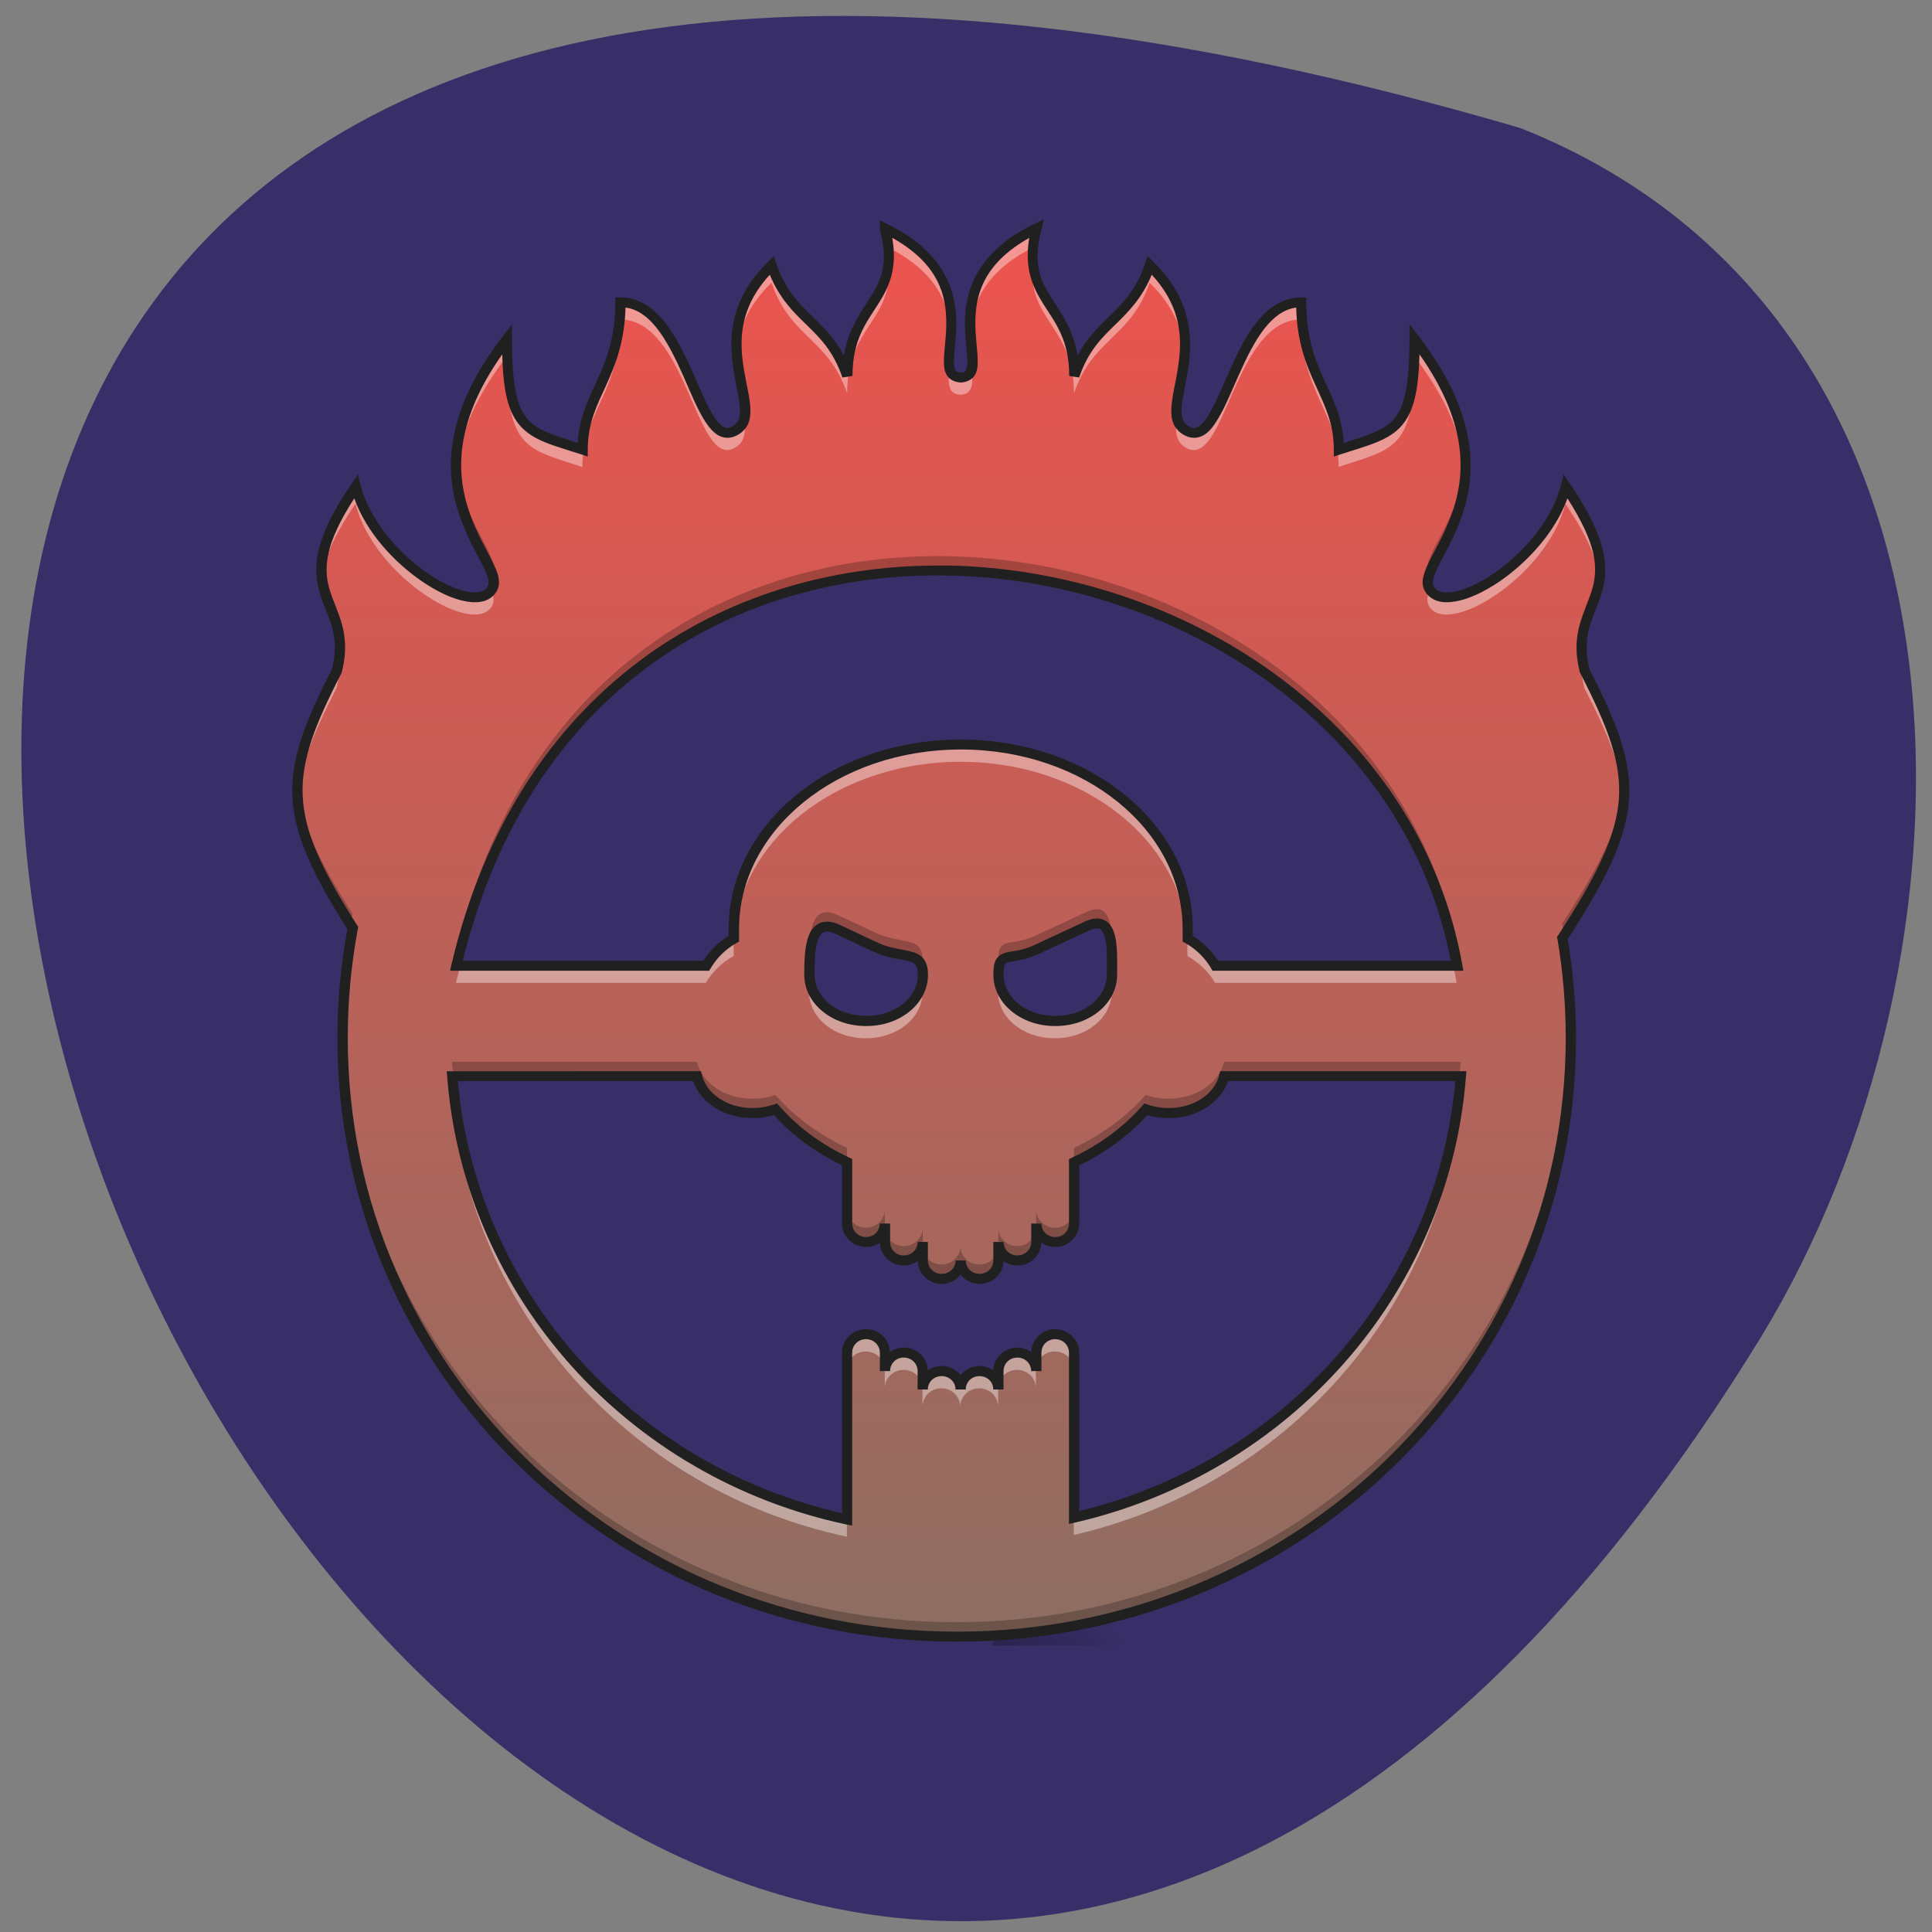 <svg xmlns="http://www.w3.org/2000/svg" viewBox="0 0 48 48"><rect x="0" y="0" width="48" height="48" fill="#808080" stroke="none"/><defs><linearGradient id="1" gradientUnits="userSpaceOnUse" y1="46.47" x2="0" y2="467.46" gradientTransform="matrix(0.085 0 0 0.083 2.225 1.838)"><stop stop-color="#ed534e"/><stop offset="1" stop-color="#8d6e62"/></linearGradient><radialGradient id="0" gradientUnits="userSpaceOnUse" cx="450.91" cy="189.58" r="21.17" gradientTransform="matrix(0 -0.103 -0.191 0 60.39 87.91)"><stop stop-color="#000" stop-opacity="0.314"/><stop offset="0.222" stop-color="#000" stop-opacity="0.275"/><stop offset="1" stop-color="#000" stop-opacity="0"/></radialGradient></defs><path d="m 37.781 3.184 c -70.12 -20.563 -25.422 81.04 5.949 30.07 c 5.734 -9.367 6.133 -25.26 -5.949 -30.07" fill="#382f68"/><path d="m 24.664 40.883 h 3.59 v -1.75 h -3.59" fill="url(#0)"/><path d="m 21.988 5.68 c 0.469 1.832 -0.941 1.832 -0.941 3.66 c -0.469 -1.371 -1.41 -1.371 -1.879 -2.746 c -1.879 1.832 0 3.664 -0.938 4.121 c -0.941 0.457 -1.176 -3.203 -2.82 -3.203 c 0 1.832 -0.938 2.289 -0.938 3.66 c -1.41 -0.457 -1.879 -0.457 -1.879 -2.746 c -2.82 3.664 0 5.496 -0.363 6.188 c -0.422 0.816 -2.926 -0.691 -3.395 -2.523 c -1.879 2.746 0 2.746 -0.473 4.578 c -1.336 2.605 -1.402 3.566 0.398 6.391 c -0.168 0.887 -0.254 1.797 -0.254 2.73 c 0 8.238 6.805 14.875 15.258 14.875 c 8.453 0 15.258 -6.637 15.258 -14.875 c 0 -0.848 -0.074 -1.676 -0.211 -2.484 c 1.961 -3.02 1.93 -3.957 0.555 -6.637 c -0.469 -1.832 1.41 -1.832 -0.469 -4.578 c -0.473 1.832 -2.977 3.34 -3.398 2.527 c -0.359 -0.695 2.457 -2.527 -0.359 -6.191 c 0 2.289 -0.473 2.289 -1.879 2.75 c 0 -1.375 -0.941 -1.832 -0.941 -3.664 c -1.645 0 -1.879 3.664 -2.816 3.203 c -0.941 -0.457 0.938 -2.289 -0.941 -4.121 c -0.469 1.375 -1.41 1.375 -1.879 2.75 c 0 -1.832 -1.41 -1.832 -0.938 -3.664 c -2.82 1.375 -0.941 3.664 -1.879 3.699 c -0.941 -0.035 0.938 -2.324 -1.883 -3.699 m 14.211 18.313 h -6 c -0.164 -0.277 -0.402 -0.508 -0.691 -0.672 v -0.242 c 0 -2.535 -2.512 -4.578 -5.633 -4.578 c -3.125 0 -5.637 2.043 -5.637 4.578 v 0.242 c -0.289 0.164 -0.527 0.395 -0.691 0.672 h -6.207 c 3.469 -14.641 22.824 -11.449 24.863 0 m -8.949 -1.047 c 0.426 -0.008 0.375 0.73 0.375 1.277 c 0 0.633 -0.621 1.145 -1.391 1.145 h -0.031 c -0.773 0 -1.395 -0.512 -1.395 -1.145 c 0 -0.633 0.262 -0.309 0.957 -0.633 l 1.234 -0.574 c 0.098 -0.047 0.18 -0.07 0.25 -0.07 m -6.703 0.078 c 0.078 0 0.172 0.023 0.281 0.074 l 0.902 0.426 c 0.695 0.328 1.199 0.066 1.199 0.699 c 0 0.633 -0.621 1.145 -1.395 1.145 h -0.031 c -0.77 0 -1.395 -0.512 -1.395 -1.145 c 0 -0.535 0.016 -1.199 0.438 -1.199 m -9.309 3.719 h 6.082 c 0.129 0.523 0.691 0.914 1.367 0.914 h 0.031 c 0.195 0 0.383 -0.031 0.551 -0.094 c 0.469 0.535 1.078 0.988 1.781 1.316 v 1.523 c 0 0.254 0.211 0.461 0.469 0.461 c 0.262 0 0.473 -0.207 0.473 -0.461 v 0.461 c 0 0.25 0.207 0.457 0.469 0.457 c 0.258 0 0.469 -0.207 0.469 -0.457 v 0.457 c 0 0.254 0.211 0.457 0.469 0.457 c 0.262 0 0.473 -0.203 0.473 -0.457 c 0 0.254 0.207 0.457 0.469 0.457 c 0.258 0 0.469 -0.203 0.469 -0.457 v -0.457 c 0 0.25 0.211 0.457 0.469 0.457 c 0.262 0 0.473 -0.207 0.473 -0.457 v -0.461 c 0 0.254 0.207 0.461 0.469 0.461 c 0.258 0 0.469 -0.207 0.469 -0.461 v -1.523 c 0.703 -0.328 1.313 -0.781 1.781 -1.316 c 0.168 0.063 0.355 0.094 0.551 0.094 h 0.031 c 0.676 0 1.238 -0.391 1.367 -0.914 h 5.879 c -0.418 5.375 -4.371 9.762 -9.609 10.965 v -4.098 c 0 -0.254 -0.207 -0.457 -0.469 -0.457 c -0.262 0 -0.469 0.203 -0.469 0.457 v 0.457 c 0 -0.254 -0.211 -0.457 -0.469 -0.457 c -0.262 0 -0.473 0.203 -0.473 0.457 v 0.457 c 0 -0.254 -0.207 -0.457 -0.469 -0.457 c -0.262 0 -0.469 0.203 -0.469 0.457 c 0 -0.254 -0.211 -0.457 -0.469 -0.457 c -0.262 0 -0.473 0.203 -0.473 0.457 v -0.457 c 0 -0.254 -0.207 -0.457 -0.469 -0.457 c -0.262 0 -0.469 0.203 -0.469 0.457 v -0.457 c 0 -0.254 -0.211 -0.457 -0.469 -0.457 c -0.262 0 -0.473 0.203 -0.473 0.457 v 4.145 c -5.336 -1.141 -9.383 -5.566 -9.809 -11.01" fill="url(#1)"/><path d="m 21.988 5.68 c 0.043 0.172 0.07 0.328 0.082 0.469 c 1.211 0.617 1.508 1.41 1.555 2.102 c 0.039 -0.781 -0.086 -1.816 -1.637 -2.57 m 3.758 0 c -1.551 0.754 -1.68 1.789 -1.641 2.57 c 0.047 -0.691 0.344 -1.484 1.555 -2.102 c 0.012 -0.141 0.039 -0.297 0.082 -0.469 m -3.672 0.891 c -0.109 1.01 -1.023 1.297 -1.023 2.77 c -0.469 -1.371 -1.41 -1.371 -1.879 -2.746 c -0.777 0.758 -0.914 1.52 -0.867 2.18 c 0.039 -0.551 0.25 -1.152 0.867 -1.75 c 0.469 1.371 1.406 1.371 1.879 2.746 c 0 -1.664 1.16 -1.816 1.023 -3.199 m 3.59 0 c -0.137 1.383 1.023 1.535 1.023 3.199 c 0.469 -1.375 1.41 -1.375 1.879 -2.746 c 0.613 0.598 0.828 1.199 0.867 1.75 c 0.043 -0.66 -0.09 -1.418 -0.867 -2.18 c -0.469 1.375 -1.41 1.375 -1.879 2.75 c 0 -1.477 -0.914 -1.766 -1.023 -2.773 m -10.25 0.941 c 0 1.832 -0.941 2.289 -0.941 3.664 c -1.406 -0.461 -1.879 -0.461 -1.879 -2.75 c -1.039 1.355 -1.313 2.457 -1.258 3.344 c 0.047 -0.805 0.379 -1.773 1.258 -2.918 c 0 2.289 0.469 2.289 1.879 2.75 c 0 -1.375 0.941 -1.832 0.941 -3.664 c 1.645 0 1.879 3.664 2.816 3.203 c 0.281 -0.137 0.309 -0.398 0.262 -0.746 c -0.031 0.137 -0.109 0.246 -0.262 0.32 c -0.938 0.457 -1.172 -3.203 -2.816 -3.203 m 16.91 0 c -1.645 0 -1.879 3.66 -2.82 3.203 c -0.148 -0.074 -0.227 -0.184 -0.262 -0.32 c -0.047 0.348 -0.02 0.609 0.262 0.746 c 0.941 0.457 1.176 -3.203 2.82 -3.203 c 0 1.832 0.938 2.289 0.938 3.66 c 1.41 -0.457 1.879 -0.457 1.879 -2.746 c 0.883 1.145 1.211 2.109 1.262 2.918 c 0.051 -0.887 -0.219 -1.992 -1.262 -3.344 c 0 2.289 -0.469 2.289 -1.879 2.746 c 0 -1.371 -0.938 -1.828 -0.938 -3.66 m -8.734 1.637 c -0.035 0.387 -0.031 0.645 0.277 0.656 c 0.309 -0.012 0.313 -0.27 0.281 -0.656 c -0.031 0.141 -0.105 0.223 -0.281 0.23 c -0.172 -0.008 -0.25 -0.09 -0.277 -0.23 m -14.754 2.941 c -0.754 1.102 -0.902 1.762 -0.84 2.277 c 0.055 -0.453 0.277 -1.027 0.84 -1.852 c 0.473 1.832 2.977 3.34 3.398 2.527 c 0.055 -0.105 0.035 -0.234 -0.023 -0.391 c -0.48 0.727 -2.914 -0.762 -3.375 -2.563 m 30.06 0 c -0.461 1.801 -2.895 3.289 -3.375 2.563 c -0.059 0.156 -0.074 0.285 -0.02 0.391 c 0.422 0.813 2.926 -0.695 3.395 -2.527 c 0.563 0.824 0.789 1.398 0.844 1.852 c 0.063 -0.516 -0.086 -1.176 -0.844 -2.277 m -30.465 4.215 c -0.012 0.113 -0.031 0.234 -0.066 0.363 c -0.684 1.332 -1.035 2.238 -0.973 3.18 c 0.051 -0.801 0.395 -1.621 0.973 -2.754 c 0.078 -0.309 0.094 -0.563 0.066 -0.789 m 30.871 0 c -0.027 0.227 -0.012 0.48 0.066 0.789 c 0.582 1.133 0.922 1.953 0.973 2.754 c 0.063 -0.941 -0.289 -1.844 -0.973 -3.18 c -0.035 -0.129 -0.055 -0.25 -0.066 -0.363 m -15.434 2.195 c -3.125 0 -5.637 2.043 -5.637 4.578 v 0.242 c -0.289 0.164 -0.527 0.395 -0.691 0.672 h -6.098 c -0.039 0.141 -0.074 0.285 -0.109 0.426 h 6.207 c 0.164 -0.277 0.402 -0.508 0.691 -0.668 v -0.246 c 0 -2.535 2.512 -4.578 5.637 -4.578 c 3.121 0 5.637 2.043 5.637 4.578 v 0.246 c 0.285 0.16 0.523 0.391 0.688 0.668 h 6 c -0.023 -0.141 -0.051 -0.285 -0.082 -0.426 h -5.922 c -0.164 -0.277 -0.402 -0.508 -0.688 -0.672 v -0.242 c 0 -2.535 -2.516 -4.578 -5.637 -4.578 m -15.16 4.895 c -0.129 0.777 -0.195 1.578 -0.195 2.395 c 0 0.074 0 0.145 0 0.215 c 0.012 -0.859 0.102 -1.699 0.254 -2.516 c -0.02 -0.035 -0.039 -0.063 -0.059 -0.094 m 30.16 0.254 c -0.02 0.027 -0.035 0.055 -0.055 0.082 c 0.129 0.742 0.199 1.5 0.211 2.277 c 0 -0.074 0 -0.145 0 -0.219 c 0 -0.727 -0.055 -1.441 -0.156 -2.141 m -11.242 0.535 c 0 0.012 0 0.027 0 0.039 c 0 0.633 -0.625 1.145 -1.395 1.145 h -0.031 c -0.691 0 -1.262 -0.41 -1.375 -0.953 c -0.012 0.059 -0.02 0.137 -0.02 0.234 c 0 0.637 0.621 1.145 1.395 1.145 h 0.031 c 0.77 0 1.395 -0.508 1.395 -1.145 c 0 -0.148 0 -0.309 0 -0.465 m -7.512 0.133 c -0.004 0.113 -0.004 0.227 -0.004 0.332 c 0 0.637 0.621 1.145 1.391 1.145 h 0.031 c 0.773 0 1.395 -0.508 1.395 -1.145 c 0 -0.082 -0.008 -0.148 -0.027 -0.207 c -0.121 0.531 -0.684 0.926 -1.367 0.926 h -0.031 c -0.73 0 -1.328 -0.461 -1.387 -1.051 m -8.875 2.852 c 0.422 5.445 4.469 9.875 9.809 11.01 v -0.426 c -5.199 -1.109 -9.172 -5.336 -9.77 -10.586 m 24.977 0 c -0.59 5.18 -4.473 9.367 -9.57 10.539 v 0.43 c 5.238 -1.207 9.191 -5.59 9.609 -10.969 m -14.777 5.984 c -0.258 0 -0.469 0.203 -0.469 0.457 v 0.426 c 0 -0.254 0.211 -0.457 0.469 -0.457 c 0.262 0 0.469 0.203 0.469 0.457 v -0.426 c 0 -0.254 -0.207 -0.457 -0.469 -0.457 m 4.699 0 c -0.262 0 -0.473 0.203 -0.473 0.457 v 0.426 c 0 -0.254 0.211 -0.457 0.473 -0.457 c 0.258 0 0.469 0.203 0.469 0.457 v -0.426 c 0 -0.254 -0.211 -0.457 -0.469 -0.457 m -3.758 0.457 c -0.262 0 -0.469 0.203 -0.469 0.457 v 0.426 c 0 -0.25 0.207 -0.457 0.469 -0.457 c 0.258 0 0.469 0.207 0.469 0.457 v -0.426 c 0 -0.254 -0.211 -0.457 -0.469 -0.457 m 2.816 0 c -0.258 0 -0.469 0.203 -0.469 0.457 v 0.426 c 0 -0.25 0.211 -0.457 0.469 -0.457 c 0.262 0 0.469 0.207 0.469 0.457 v -0.426 c 0 -0.254 -0.207 -0.457 -0.469 -0.457 m -1.879 0.457 c -0.262 0 -0.469 0.207 -0.469 0.457 v 0.43 c 0 -0.254 0.207 -0.461 0.469 -0.461 c 0.262 0 0.469 0.207 0.469 0.461 c 0 -0.254 0.211 -0.461 0.473 -0.461 c 0.258 0 0.469 0.207 0.469 0.461 v -0.43 c 0 -0.25 -0.211 -0.457 -0.469 -0.457 c -0.262 0 -0.473 0.207 -0.473 0.457 c 0 -0.25 -0.207 -0.457 -0.469 -0.457" fill="#fff" fill-opacity="0.392"/><path d="m 21.988 5.68 c 0.047 0.184 0.074 0.348 0.086 0.5 c 0.012 -0.141 0.012 -0.293 -0.012 -0.461 c -0.023 -0.016 -0.051 -0.027 -0.074 -0.039 m 3.758 0 c -0.027 0.012 -0.055 0.023 -0.078 0.039 c -0.023 0.168 -0.023 0.32 -0.012 0.461 c 0.012 -0.152 0.043 -0.316 0.09 -0.5 m -2.121 2.176 c -0.016 0.379 -0.078 0.703 -0.043 0.91 c 0.02 -0.254 0.063 -0.57 0.043 -0.91 m 0.48 0 c -0.02 0.344 0.023 0.656 0.043 0.91 c 0.035 -0.207 -0.027 -0.531 -0.043 -0.91 m 5.328 0.523 c -0.039 0.68 -0.27 1.258 -0.199 1.633 c 0.055 -0.43 0.238 -0.996 0.199 -1.633 m -11.133 0.004 c -0.039 0.633 0.145 1.199 0.195 1.629 c 0.074 -0.375 -0.16 -0.953 -0.195 -1.629 m -6.969 3 c -0.07 1.406 0.707 2.328 0.895 2.887 c 0 -0.008 0.004 -0.008 0.004 -0.016 c 0.23 -0.438 -0.82 -1.336 -0.898 -2.871 m 25.07 0 c -0.078 1.535 -1.133 2.434 -0.902 2.871 c 0 0.008 0.004 0.012 0.008 0.016 c 0.184 -0.559 0.965 -1.48 0.895 -2.887 m -13.14 2.434 c -5.188 0.012 -10.305 2.953 -11.93 9.816 h 0.09 c 3.656 -14.08 22.348 -11.06 24.707 0 h 0.07 c -1.086 -6.082 -7.06 -9.832 -12.938 -9.816 m 16.48 0.16 c -0.07 0.684 -0.52 1.102 -0.445 1.934 c 0.066 -0.727 0.523 -1.141 0.445 -1.934 m -31.75 0 c -0.078 0.793 0.375 1.207 0.441 1.934 c 0.074 -0.832 -0.375 -1.25 -0.441 -1.934 m -0.602 5.477 c -0.059 1.012 0.352 1.992 1.32 3.527 c 0.016 -0.094 0.035 -0.188 0.051 -0.277 c -0.891 -1.398 -1.324 -2.34 -1.371 -3.25 m 32.953 0.004 c -0.055 0.961 -0.535 1.957 -1.531 3.488 c 0.016 0.094 0.031 0.191 0.047 0.289 c 1.086 -1.684 1.543 -2.715 1.484 -3.777 m -13.1 3.129 c -0.07 0 -0.152 0.023 -0.25 0.07 l -1.234 0.574 c -0.695 0.324 -0.957 0 -0.957 0.633 c 0 0.055 0.004 0.105 0.016 0.16 c 0.059 -0.363 0.336 -0.152 0.941 -0.434 l 1.234 -0.574 c 0.098 -0.047 0.18 -0.07 0.25 -0.07 c 0.316 -0.008 0.371 0.395 0.379 0.824 c 0.004 -0.531 0.023 -1.191 -0.379 -1.184 m -6.703 0.078 c -0.422 0 -0.434 0.664 -0.434 1.199 c 0 0.027 0 0.051 0 0.078 c 0.016 -0.461 0.086 -0.918 0.434 -0.918 c 0.082 0 0.172 0.023 0.281 0.074 l 0.906 0.426 c 0.617 0.293 1.086 0.113 1.18 0.523 c 0.012 -0.059 0.016 -0.121 0.016 -0.184 c 0 -0.633 -0.5 -0.371 -1.195 -0.699 l -0.906 -0.426 c -0.109 -0.051 -0.199 -0.074 -0.281 -0.074 m -12.04 2.945 c 0 0.059 0 0.121 0 0.18 c 0 8.238 6.805 14.871 15.258 14.871 c 8.449 0 15.258 -6.633 15.258 -14.871 c 0 -0.059 -0.004 -0.117 -0.004 -0.176 c -0.098 8.152 -6.863 14.691 -15.254 14.691 c -8.395 0 -15.16 -6.539 -15.258 -14.695 m 2.727 0.773 c 0.012 0.117 0.023 0.238 0.035 0.355 h 6.05 c 0.129 0.527 0.688 0.918 1.367 0.918 h 0.031 c 0.195 0 0.383 -0.035 0.551 -0.094 c 0.469 0.535 1.078 0.988 1.781 1.316 v -0.359 c -0.703 -0.328 -1.313 -0.781 -1.781 -1.316 c -0.168 0.063 -0.355 0.094 -0.551 0.094 h -0.031 c -0.68 0 -1.238 -0.391 -1.367 -0.914 m 13.1 0 c -0.129 0.523 -0.691 0.914 -1.367 0.914 h -0.031 c -0.195 0 -0.383 -0.031 -0.551 -0.094 c -0.469 0.535 -1.078 0.988 -1.781 1.316 v 0.359 c 0.703 -0.328 1.313 -0.781 1.781 -1.316 c 0.168 0.059 0.355 0.094 0.551 0.094 h 0.031 c 0.676 0 1.238 -0.391 1.367 -0.918 h 5.844 c 0.016 -0.117 0.027 -0.238 0.035 -0.355 m -15.246 3.66 v 0.359 c 0 0.254 0.207 0.457 0.469 0.457 c 0.262 0 0.469 -0.203 0.469 -0.457 v -0.359 c 0 0.254 -0.207 0.461 -0.469 0.461 c -0.262 0 -0.469 -0.207 -0.469 -0.461 m 4.695 0 v 0.359 c 0 0.254 0.211 0.457 0.469 0.457 c 0.262 0 0.473 -0.203 0.473 -0.457 v -0.359 c 0 0.254 -0.211 0.461 -0.473 0.461 c -0.258 0 -0.469 -0.207 -0.469 -0.461 m -3.758 0.461 v 0.355 c 0 0.254 0.211 0.461 0.473 0.461 c 0.258 0 0.469 -0.207 0.469 -0.461 v -0.355 c 0 0.25 -0.211 0.457 -0.469 0.457 c -0.262 0 -0.473 -0.207 -0.473 -0.457 m 2.82 0 v 0.355 c 0 0.254 0.207 0.461 0.469 0.461 c 0.262 0 0.469 -0.207 0.469 -0.461 v -0.355 c 0 0.25 -0.207 0.457 -0.469 0.457 c -0.262 0 -0.469 -0.207 -0.469 -0.457 m -1.879 0.457 v 0.359 c 0 0.254 0.207 0.457 0.469 0.457 c 0.258 0 0.469 -0.203 0.469 -0.457 c 0 0.254 0.211 0.457 0.469 0.457 c 0.262 0 0.473 -0.203 0.473 -0.457 v -0.359 c 0 0.254 -0.211 0.457 -0.473 0.457 c -0.258 0 -0.469 -0.203 -0.469 -0.457 c 0 0.254 -0.211 0.457 -0.469 0.457 c -0.262 0 -0.469 -0.203 -0.469 -0.457" fill-opacity="0.235"/><path d="m 25.934 5.449 l -0.246 0.117 c -1.445 0.707 -1.715 1.691 -1.715 2.465 c 0 0.387 0.059 0.727 0.059 0.945 c 0 0.113 -0.016 0.188 -0.039 0.223 c -0.02 0.035 -0.043 0.051 -0.125 0.055 c -0.086 -0.004 -0.105 -0.02 -0.129 -0.055 c -0.02 -0.035 -0.039 -0.109 -0.039 -0.223 c 0 -0.219 0.059 -0.559 0.059 -0.945 c 0 -0.773 -0.27 -1.758 -1.715 -2.465 l -0.184 -0.09 v 0.219 l 0.004 0.012 c 0.227 0.891 0.012 1.285 -0.277 1.738 c -0.23 0.359 -0.516 0.758 -0.621 1.387 c -0.223 -0.422 -0.5 -0.695 -0.766 -0.953 c -0.352 -0.344 -0.684 -0.66 -0.91 -1.324 l -0.066 -0.191 l -0.145 0.145 c -0.969 0.945 -0.977 1.922 -0.855 2.68 c 0.059 0.383 0.145 0.711 0.16 0.957 c 0.004 0.121 -0.008 0.219 -0.039 0.289 c -0.031 0.07 -0.078 0.125 -0.172 0.172 c -0.086 0.039 -0.133 0.035 -0.203 -0.004 c -0.066 -0.039 -0.152 -0.129 -0.238 -0.258 c -0.168 -0.266 -0.336 -0.676 -0.527 -1.109 c -0.195 -0.43 -0.41 -0.883 -0.691 -1.234 c -0.281 -0.355 -0.641 -0.613 -1.102 -0.613 h -0.125 v 0.125 c 0 0.895 -0.227 1.441 -0.461 1.953 c -0.215 0.469 -0.438 0.918 -0.473 1.539 c -0.609 -0.195 -1.012 -0.316 -1.25 -0.598 c -0.262 -0.305 -0.383 -0.844 -0.383 -1.98 v -0.371 l -0.227 0.297 c -1.43 1.855 -1.441 3.285 -1.121 4.316 c 0.156 0.516 0.391 0.934 0.559 1.258 c 0.086 0.16 0.152 0.301 0.184 0.406 c 0.031 0.109 0.031 0.18 0.004 0.227 c -0.035 0.07 -0.086 0.113 -0.172 0.137 c -0.082 0.023 -0.195 0.027 -0.332 0.004 c -0.273 -0.051 -0.629 -0.211 -0.988 -0.457 c -0.719 -0.492 -1.441 -1.313 -1.668 -2.184 l -0.066 -0.273 l -0.16 0.234 c -0.477 0.695 -0.719 1.223 -0.82 1.66 c -0.098 0.434 -0.051 0.777 0.039 1.078 c 0.184 0.594 0.516 1 0.293 1.871 c -0.664 1.297 -1.023 2.207 -0.98 3.156 c 0.043 0.945 0.48 1.902 1.367 3.301 c -0.164 0.875 -0.25 1.781 -0.25 2.703 c 0 8.309 6.867 14.996 15.387 14.996 c 8.52 0 15.387 -6.691 15.387 -14.996 c 0 -0.836 -0.074 -1.656 -0.207 -2.457 c 0.965 -1.492 1.453 -2.492 1.523 -3.465 c 0.066 -0.977 -0.297 -1.902 -0.98 -3.238 c -0.219 -0.871 0.109 -1.277 0.293 -1.871 c 0.094 -0.301 0.141 -0.645 0.039 -1.078 c -0.098 -0.438 -0.344 -0.965 -0.816 -1.66 l -0.16 -0.234 l -0.07 0.273 c -0.223 0.875 -0.949 1.695 -1.664 2.184 c -0.359 0.246 -0.715 0.406 -0.988 0.457 c -0.141 0.023 -0.254 0.02 -0.336 -0.004 c -0.082 -0.023 -0.133 -0.063 -0.172 -0.137 c -0.023 -0.047 -0.027 -0.117 0.004 -0.227 c 0.035 -0.105 0.102 -0.246 0.184 -0.406 c 0.168 -0.324 0.406 -0.742 0.563 -1.258 c 0.316 -1.031 0.305 -2.461 -1.121 -4.316 l -0.23 -0.297 v 0.371 c 0 1.137 -0.121 1.676 -0.383 1.98 c -0.238 0.281 -0.641 0.402 -1.25 0.598 c -0.035 -0.621 -0.258 -1.07 -0.473 -1.539 c -0.234 -0.512 -0.457 -1.059 -0.457 -1.953 v -0.125 h -0.129 c -0.457 0 -0.82 0.262 -1.102 0.613 c -0.281 0.352 -0.496 0.805 -0.688 1.234 c -0.191 0.434 -0.363 0.844 -0.531 1.109 c -0.082 0.129 -0.168 0.219 -0.238 0.258 c -0.07 0.039 -0.117 0.043 -0.203 0.004 c -0.094 -0.047 -0.141 -0.098 -0.172 -0.172 c -0.031 -0.07 -0.043 -0.168 -0.035 -0.289 c 0.012 -0.246 0.098 -0.574 0.16 -0.957 c 0.117 -0.758 0.109 -1.734 -0.859 -2.68 l -0.145 -0.145 l -0.066 0.191 c -0.227 0.664 -0.555 0.984 -0.906 1.324 c -0.266 0.258 -0.543 0.531 -0.77 0.953 c -0.105 -0.629 -0.387 -1.027 -0.621 -1.387 c -0.289 -0.453 -0.504 -0.848 -0.277 -1.738 m -3.703 0.203 c 1.164 0.652 1.34 1.441 1.34 2.121 c 0 0.359 -0.059 0.688 -0.059 0.945 c 0 0.133 0.012 0.25 0.078 0.355 c 0.066 0.102 0.191 0.164 0.336 0.172 h 0.012 c 0.145 -0.008 0.27 -0.07 0.336 -0.172 c 0.066 -0.105 0.078 -0.223 0.078 -0.355 c 0 -0.258 -0.059 -0.586 -0.059 -0.945 c 0 -0.68 0.18 -1.469 1.34 -2.121 c -0.133 0.781 0.098 1.246 0.363 1.664 c 0.297 0.465 0.629 0.883 0.629 1.766 l 0.246 0.039 c 0.227 -0.66 0.555 -0.98 0.91 -1.324 c 0.316 -0.309 0.652 -0.645 0.895 -1.23 c 0.77 0.836 0.758 1.637 0.648 2.328 c -0.055 0.363 -0.145 0.691 -0.16 0.977 c -0.008 0.145 0 0.277 0.055 0.402 c 0.055 0.121 0.152 0.227 0.293 0.293 c 0.148 0.074 0.316 0.066 0.445 -0.008 c 0.129 -0.074 0.23 -0.195 0.324 -0.344 c 0.191 -0.297 0.359 -0.711 0.551 -1.141 c 0.188 -0.426 0.398 -0.859 0.652 -1.18 c 0.227 -0.285 0.477 -0.469 0.781 -0.512 c 0.02 0.859 0.25 1.43 0.477 1.922 c 0.234 0.52 0.457 0.949 0.457 1.609 v 0.172 l 0.168 -0.055 c 0.699 -0.227 1.199 -0.34 1.527 -0.723 c 0.289 -0.34 0.41 -0.852 0.434 -1.762 c 1.164 1.652 1.141 2.875 0.859 3.793 c -0.152 0.484 -0.375 0.887 -0.547 1.215 c -0.086 0.164 -0.16 0.313 -0.199 0.453 c -0.043 0.137 -0.055 0.277 0.012 0.402 c 0.066 0.133 0.188 0.223 0.324 0.266 c 0.137 0.039 0.289 0.039 0.457 0.008 c 0.328 -0.059 0.707 -0.238 1.086 -0.496 c 0.688 -0.473 1.375 -1.215 1.684 -2.063 c 0.359 0.563 0.555 1 0.637 1.348 c 0.09 0.395 0.047 0.684 -0.035 0.953 c -0.168 0.547 -0.539 1.059 -0.297 2.01 l 0.004 0.016 l 0.008 0.012 c 0.684 1.336 1.023 2.215 0.961 3.129 c -0.066 0.91 -0.531 1.883 -1.508 3.387 l -0.012 0.012 l -0.016 0.027 l 0.008 0.047 c 0.137 0.801 0.207 1.625 0.207 2.465 c 0 8.172 -6.742 14.75 -15.13 14.75 c -8.387 0 -15.13 -6.578 -15.13 -14.75 c 0 -0.926 0.086 -1.828 0.25 -2.707 l 0.012 -0.047 l -0.027 -0.043 c -0.898 -1.406 -1.316 -2.332 -1.355 -3.219 c -0.039 -0.883 0.297 -1.754 0.965 -3.051 l 0.004 -0.012 l 0.004 -0.016 c 0.246 -0.953 -0.125 -1.465 -0.293 -2.01 c -0.086 -0.27 -0.125 -0.559 -0.035 -0.953 c 0.078 -0.344 0.273 -0.785 0.637 -1.348 c 0.305 0.852 0.992 1.59 1.684 2.063 c 0.379 0.258 0.758 0.438 1.086 0.496 c 0.164 0.031 0.32 0.031 0.457 -0.008 c 0.137 -0.043 0.254 -0.133 0.324 -0.266 c 0.063 -0.125 0.051 -0.266 0.012 -0.402 c -0.043 -0.141 -0.117 -0.289 -0.203 -0.453 c -0.168 -0.328 -0.395 -0.727 -0.543 -1.215 c -0.281 -0.918 -0.305 -2.141 0.859 -3.793 c 0.023 0.91 0.145 1.422 0.434 1.762 c 0.328 0.383 0.824 0.496 1.527 0.723 l 0.164 0.055 v -0.172 c 0 -0.66 0.223 -1.09 0.461 -1.609 c 0.223 -0.492 0.453 -1.063 0.477 -1.922 c 0.305 0.043 0.551 0.227 0.777 0.512 c 0.254 0.32 0.465 0.754 0.656 1.18 c 0.188 0.43 0.355 0.844 0.547 1.141 c 0.098 0.148 0.199 0.27 0.328 0.344 c 0.129 0.074 0.293 0.082 0.441 0.008 c 0.141 -0.066 0.242 -0.172 0.297 -0.293 c 0.051 -0.125 0.063 -0.258 0.055 -0.402 c -0.016 -0.285 -0.105 -0.613 -0.164 -0.977 c -0.109 -0.691 -0.121 -1.492 0.648 -2.328 c 0.242 0.586 0.578 0.922 0.898 1.23 c 0.352 0.344 0.68 0.664 0.906 1.324 l 0.25 -0.039 c 0 -0.883 0.328 -1.301 0.625 -1.766 c 0.27 -0.418 0.5 -0.883 0.363 -1.664 m 1.098 8.141 c -5.238 0.012 -10.414 3 -12.05 9.914 l -0.035 0.152 h 6.438 l 0.039 -0.063 c 0.152 -0.258 0.375 -0.477 0.641 -0.625 l 0.063 -0.035 v -0.316 c 0 -2.457 2.445 -4.457 5.512 -4.457 c 3.066 0 5.508 2 5.508 4.457 v 0.316 l 0.066 0.035 c 0.266 0.148 0.488 0.367 0.641 0.625 l 0.035 0.063 h 6.234 l -0.027 -0.145 c -1.035 -5.789 -6.438 -9.484 -12.02 -9.887 c -0.348 -0.027 -0.695 -0.039 -1.047 -0.035 m 0 0.246 c 0.344 0 0.688 0.012 1.027 0.035 c 5.43 0.391 10.68 3.961 11.754 9.539 h -5.781 c -0.16 -0.25 -0.375 -0.461 -0.629 -0.617 v -0.176 c 0 -2.617 -2.586 -4.703 -5.766 -4.703 c -3.18 0 -5.766 2.086 -5.766 4.703 v 0.176 c -0.254 0.156 -0.469 0.367 -0.629 0.617 h -5.977 c 1.656 -6.707 6.668 -9.563 11.766 -9.574 m 3.984 8.523 c -0.098 0.004 -0.195 0.031 -0.305 0.082 l -1.234 0.574 c -0.324 0.152 -0.531 0.148 -0.715 0.191 c -0.094 0.023 -0.191 0.078 -0.246 0.176 c -0.055 0.094 -0.066 0.211 -0.066 0.379 c 0 0.711 0.691 1.27 1.52 1.27 h 0.031 c 0.832 0 1.523 -0.559 1.523 -1.27 c 0 -0.27 0.012 -0.594 -0.031 -0.867 c -0.023 -0.133 -0.059 -0.258 -0.133 -0.363 c -0.074 -0.102 -0.199 -0.172 -0.344 -0.172 m -6.699 0.082 c -0.141 -0.004 -0.262 0.059 -0.344 0.152 c -0.082 0.094 -0.125 0.211 -0.156 0.34 c -0.063 0.254 -0.066 0.559 -0.066 0.828 c 0 0.711 0.691 1.27 1.523 1.27 h 0.031 c 0.828 0 1.52 -0.559 1.52 -1.27 c 0 -0.176 -0.035 -0.309 -0.117 -0.41 c -0.082 -0.098 -0.199 -0.145 -0.316 -0.172 c -0.234 -0.063 -0.512 -0.074 -0.836 -0.227 l -0.902 -0.426 c -0.121 -0.059 -0.23 -0.086 -0.336 -0.09 m -11.656 0.148 c 0 0 0 0.012 0 0.012 c 0 0 0 0.004 0 0.008 c 0 -0.008 0 -0.016 0 -0.02 m 18.359 0.023 c 0.07 -0.004 0.098 0.016 0.133 0.066 c 0.035 0.051 0.07 0.145 0.09 0.258 c 0.035 0.234 0.023 0.551 0.023 0.828 c 0 0.555 -0.551 1.02 -1.266 1.02 h -0.031 c -0.715 0 -1.266 -0.465 -1.266 -1.02 c 0 -0.152 0.02 -0.23 0.035 -0.262 c 0.02 -0.031 0.027 -0.035 0.086 -0.051 c 0.121 -0.031 0.395 -0.039 0.766 -0.211 l 1.23 -0.574 c 0.086 -0.039 0.152 -0.055 0.199 -0.055 m -6.703 0.078 c 0.051 0 0.129 0.016 0.223 0.063 l 0.906 0.426 c 0.371 0.176 0.691 0.191 0.883 0.242 c 0.094 0.023 0.148 0.051 0.18 0.09 c 0.035 0.043 0.063 0.109 0.063 0.254 c 0 0.555 -0.551 1.02 -1.266 1.02 h -0.031 c -0.715 0 -1.266 -0.465 -1.266 -1.02 c 0 -0.266 0.004 -0.563 0.055 -0.773 c 0.027 -0.105 0.063 -0.188 0.105 -0.234 c 0.039 -0.047 0.078 -0.066 0.148 -0.066 m 18.14 0.125 c 0 0.008 -0.004 0.023 -0.004 0.031 c 0 -0.012 0.004 -0.027 0.004 -0.027 c 0 0 0 -0.004 0 -0.004 m -0.004 0.039 c 0 0 0.004 0.02 0.004 0.02 c 0 0 0 -0.004 0 -0.004 c 0 0 -0.004 -0.016 -0.004 -0.016 m -27.586 3.305 l 0.012 0.133 c 0.426 5.5 4.516 9.973 9.91 11.125 l 0.152 0.031 v -4.297 c 0 -0.188 0.152 -0.336 0.344 -0.336 c 0.191 0 0.344 0.148 0.344 0.336 v 0.457 h 0.254 c 0 -0.188 0.148 -0.336 0.34 -0.336 c 0.191 0 0.344 0.148 0.344 0.336 v 0.457 h 0.254 c 0 -0.188 0.152 -0.332 0.344 -0.332 c 0.191 0 0.344 0.145 0.344 0.332 h 0.254 c 0 -0.188 0.148 -0.332 0.34 -0.332 c 0.195 0 0.344 0.145 0.344 0.332 h 0.254 v -0.457 c 0 -0.188 0.152 -0.336 0.344 -0.336 c 0.191 0 0.344 0.148 0.344 0.336 h 0.254 v -0.457 c 0 -0.188 0.148 -0.336 0.34 -0.336 c 0.195 0 0.344 0.148 0.344 0.336 v 4.254 l 0.156 -0.035 c 5.293 -1.219 9.285 -5.648 9.707 -11.08 l 0.012 -0.133 h -6.117 l -0.023 0.094 c -0.113 0.457 -0.617 0.82 -1.242 0.82 h -0.031 c -0.184 0 -0.355 -0.031 -0.508 -0.086 l -0.086 -0.027 l -0.055 0.066 c -0.457 0.52 -1.051 0.961 -1.738 1.281 l -0.074 0.035 v 1.602 c 0 0.188 -0.148 0.336 -0.344 0.336 c -0.191 0 -0.34 -0.148 -0.34 -0.336 h -0.254 v 0.457 c 0 0.188 -0.152 0.336 -0.344 0.336 c -0.191 0 -0.344 -0.148 -0.344 -0.336 h -0.254 v 0.461 c 0 0.188 -0.148 0.332 -0.344 0.332 c -0.191 0 -0.34 -0.145 -0.34 -0.332 h -0.254 c 0 0.188 -0.152 0.332 -0.344 0.332 c -0.191 0 -0.344 -0.145 -0.344 -0.332 v -0.461 h -0.254 c 0 0.188 -0.152 0.336 -0.344 0.336 c -0.191 0 -0.34 -0.148 -0.34 -0.336 v -0.457 h -0.258 c 0 0.188 -0.148 0.336 -0.34 0.336 c -0.191 0 -0.344 -0.148 -0.344 -0.336 v -1.602 l -0.07 -0.035 c -0.691 -0.32 -1.285 -0.762 -1.738 -1.281 l -0.059 -0.066 l -0.082 0.027 c -0.156 0.055 -0.328 0.086 -0.512 0.086 h -0.031 c -0.625 0 -1.129 -0.363 -1.242 -0.82 l -0.023 -0.094 m -6.04 0.246 h 5.844 c 0.188 0.539 0.773 0.918 1.461 0.918 h 0.031 c 0.18 0 0.355 -0.027 0.516 -0.074 c 0.453 0.504 1.031 0.926 1.691 1.25 v 1.445 c 0 0.32 0.27 0.582 0.598 0.582 c 0.129 0 0.246 -0.039 0.344 -0.105 c 0.008 0.313 0.273 0.566 0.594 0.566 c 0.129 0 0.246 -0.043 0.344 -0.109 c 0.012 0.313 0.273 0.566 0.598 0.566 c 0.191 0 0.359 -0.09 0.469 -0.23 c 0.109 0.141 0.277 0.23 0.469 0.23 c 0.324 0 0.586 -0.254 0.598 -0.566 c 0.098 0.066 0.215 0.109 0.344 0.109 c 0.32 0 0.586 -0.254 0.594 -0.566 c 0.098 0.066 0.215 0.105 0.344 0.105 c 0.328 0 0.598 -0.262 0.598 -0.582 v -1.445 c 0.66 -0.32 1.238 -0.746 1.691 -1.25 c 0.164 0.047 0.336 0.074 0.516 0.074 h 0.031 c 0.688 0 1.273 -0.379 1.461 -0.918 h 5.645 c -0.469 5.211 -4.281 9.449 -9.344 10.684 v -3.938 c 0 -0.32 -0.27 -0.582 -0.598 -0.582 c -0.324 0 -0.586 0.254 -0.594 0.566 c -0.098 -0.066 -0.219 -0.109 -0.344 -0.109 c -0.324 0 -0.59 0.254 -0.598 0.566 c -0.098 -0.066 -0.215 -0.109 -0.344 -0.109 c -0.191 0 -0.359 0.09 -0.469 0.227 c -0.109 -0.137 -0.277 -0.227 -0.469 -0.227 c -0.129 0 -0.25 0.043 -0.348 0.109 c -0.008 -0.313 -0.27 -0.566 -0.594 -0.566 c -0.129 0 -0.246 0.043 -0.344 0.109 c -0.008 -0.313 -0.273 -0.566 -0.594 -0.566 c -0.332 0 -0.598 0.262 -0.598 0.582 v 3.988 c -5.164 -1.172 -9.07 -5.457 -9.543 -10.734" fill="#202020"/></svg>
